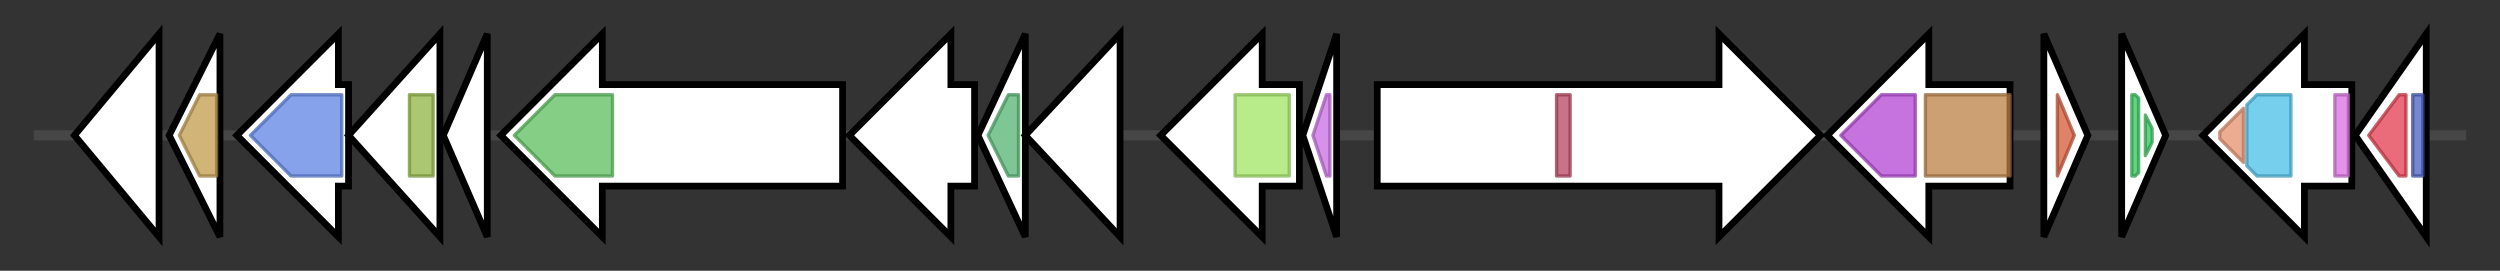 <svg version="1.1" baseProfile="full" xmlns="http://www.w3.org/2000/svg" width="738.8" height="80">
	<rect width="100%" height="100%" fill="#333333" stroke="none"/>
	<g>
		<line x1="10" y1="40.0" x2="728.8" y2="40.0" style="stroke:rgb(70,70,70); stroke-width:3 "/>
		<g>
			<title> (J8C03_RS15420)
hypothetical protein</title>
			<polygon class=" (J8C03_RS15420)
hypothetical protein" points="22,40 47,10 47,70" fill="rgb(255,255,255)" fill-opacity="1.0" stroke="rgb(0,0,0)" stroke-width="2"  />
		</g>
		<g>
			<title> (J8C03_RS15425)
VOC family protein</title>
			<polygon class=" (J8C03_RS15425)
VOC family protein" points="50,40 65,10 65,70" fill="rgb(255,255,255)" fill-opacity="1.0" stroke="rgb(0,0,0)" stroke-width="2"  />
			<g>
				<title>Glyoxalase (PF00903)
"Glyoxalase/Bleomycin resistance protein/Dioxygenase superfamily"</title>
				<polygon class="PF00903" points="53,40 59,28 64,28 64,52 59,52" stroke-linejoin="round" width="12" height="24" fill="rgb(193,155,75)" stroke="rgb(154,123,60)" stroke-width="1" opacity="0.75" />
			</g>
		</g>
		<g>
			<title> (J8C03_RS15430)
COX15/CtaA family protein</title>
			<polygon class=" (J8C03_RS15430)
COX15/CtaA family protein" points="103,25 100,25 100,10 70,40 100,70 100,55 103,55" fill="rgb(255,255,255)" fill-opacity="1.0" stroke="rgb(0,0,0)" stroke-width="2"  />
			<g>
				<title>COX15-CtaA (PF02628)
"Cytochrome oxidase assembly protein"</title>
				<polygon class="PF02628" points="74,40 86,28 101,28 101,52 86,52" stroke-linejoin="round" width="28" height="24" fill="rgb(94,131,228)" stroke="rgb(75,104,182)" stroke-width="1" opacity="0.75" />
			</g>
		</g>
		<g>
			<title> (J8C03_RS15435)
phage integrase N-terminal SAM-like domain-containing protein</title>
			<polygon class=" (J8C03_RS15435)
phage integrase N-terminal SAM-like domain-containing protein" points="103,40 130,10 130,70" fill="rgb(255,255,255)" fill-opacity="1.0" stroke="rgb(0,0,0)" stroke-width="2"  />
			<g>
				<title>Phage_int_SAM_1 (PF02899)
"Phage integrase, N-terminal SAM-like domain"</title>
				<rect class="PF02899" x="121" y="28" stroke-linejoin="round" width="7" height="24" fill="rgb(144,180,66)" stroke="rgb(115,144,52)" stroke-width="1" opacity="0.75" />
			</g>
		</g>
		<g>
			<title> (J8C03_RS15440)
hypothetical protein</title>
			<polygon class=" (J8C03_RS15440)
hypothetical protein" points="131,40 144,10 144,70" fill="rgb(255,255,255)" fill-opacity="1.0" stroke="rgb(0,0,0)" stroke-width="2"  />
		</g>
		<g>
			<title> (J8C03_RS15445)
C25 family cysteine peptidase</title>
			<polygon class=" (J8C03_RS15445)
C25 family cysteine peptidase" points="249,25 178,25 178,10 148,40 178,70 178,55 249,55" fill="rgb(255,255,255)" fill-opacity="1.0" stroke="rgb(0,0,0)" stroke-width="2"  />
			<g>
				<title>Peptidase_C25 (PF01364)
"Peptidase family C25"</title>
				<polygon class="PF01364" points="152,40 164,28 181,28 181,52 164,52" stroke-linejoin="round" width="33" height="24" fill="rgb(91,189,93)" stroke="rgb(72,151,74)" stroke-width="1" opacity="0.75" />
			</g>
		</g>
		<g>
			<title> (J8C03_RS15450)
hypothetical protein</title>
			<polygon class=" (J8C03_RS15450)
hypothetical protein" points="288,25 281,25 281,10 251,40 281,70 281,55 288,55" fill="rgb(255,255,255)" fill-opacity="1.0" stroke="rgb(0,0,0)" stroke-width="2"  />
		</g>
		<g>
			<title> (J8C03_RS15455)
S26 family signal peptidase</title>
			<polygon class=" (J8C03_RS15455)
S26 family signal peptidase" points="289,40 303,10 303,70" fill="rgb(255,255,255)" fill-opacity="1.0" stroke="rgb(0,0,0)" stroke-width="2"  />
			<g>
				<title>Peptidase_S24 (PF00717)
"Peptidase S24-like"</title>
				<polygon class="PF00717" points="292,40 298,28 301,28 301,52 298,52 292,40" stroke-linejoin="round" width="9" height="24" fill="rgb(83,179,111)" stroke="rgb(66,143,88)" stroke-width="1" opacity="0.75" />
			</g>
		</g>
		<g>
			<title> (J8C03_RS15460)
hypothetical protein</title>
			<polygon class=" (J8C03_RS15460)
hypothetical protein" points="303,40 331,10 331,70" fill="rgb(255,255,255)" fill-opacity="1.0" stroke="rgb(0,0,0)" stroke-width="2"  />
		</g>
		<g>
			<title> (J8C03_RS15465)
radical SAM protein</title>
			<polygon class=" (J8C03_RS15465)
radical SAM protein" points="384,25 373,25 373,10 343,40 373,70 373,55 384,55" fill="rgb(255,255,255)" fill-opacity="1.0" stroke="rgb(0,0,0)" stroke-width="2"  />
			<g>
				<title>Radical_SAM (PF04055)
"Radical SAM superfamily"</title>
				<rect class="PF04055" x="365" y="28" stroke-linejoin="round" width="16" height="24" fill="rgb(160,228,99)" stroke="rgb(128,182,79)" stroke-width="1" opacity="0.75" />
			</g>
		</g>
		<g>
			<title> (J8C03_RS15470)
PqqD family peptide modification chaperone</title>
			<polygon class=" (J8C03_RS15470)
PqqD family peptide modification chaperone" points="385,40 395,10 395,70" fill="rgb(255,255,255)" fill-opacity="1.0" stroke="rgb(0,0,0)" stroke-width="2"  />
			<g>
				<title>PqqD (PF05402)
"Coenzyme PQQ synthesis protein D (PqqD)"</title>
				<polygon class="PF05402" points="388,40 392,28 393,28 393,52 392,52" stroke-linejoin="round" width="7" height="24" fill="rgb(200,109,227)" stroke="rgb(160,87,181)" stroke-width="1" opacity="0.75" />
			</g>
		</g>
		<g>
			<title> (J8C03_RS15475)
hypothetical protein</title>
			<polygon class=" (J8C03_RS15475)
hypothetical protein" points="407,25 508,25 508,10 538,40 508,70 508,55 407,55" fill="rgb(255,255,255)" fill-opacity="1.0" stroke="rgb(0,0,0)" stroke-width="2"  />
			<g>
				<title>Kelch_1 (PF01344)
"Kelch motif"</title>
				<rect class="PF01344" x="460" y="28" stroke-linejoin="round" width="4" height="24" fill="rgb(184,68,96)" stroke="rgb(147,54,76)" stroke-width="1" opacity="0.75" />
			</g>
		</g>
		<g>
			<title> (J8C03_RS15480)
NAD+ synthase</title>
			<polygon class=" (J8C03_RS15480)
NAD+ synthase" points="594,25 570,25 570,10 540,40 570,70 570,55 594,55" fill="rgb(255,255,255)" fill-opacity="1.0" stroke="rgb(0,0,0)" stroke-width="2"  />
			<g>
				<title>NAD_synthase (PF02540)
"NAD synthase"</title>
				<polygon class="PF02540" points="544,40 556,28 566,28 566,52 556,52" stroke-linejoin="round" width="24" height="24" fill="rgb(180,69,212)" stroke="rgb(143,55,169)" stroke-width="1" opacity="0.75" />
			</g>
			<g>
				<title>CN_hydrolase (PF00795)
"Carbon-nitrogen hydrolase"</title>
				<rect class="PF00795" x="569" y="28" stroke-linejoin="round" width="25" height="24" fill="rgb(186,128,69)" stroke="rgb(148,102,55)" stroke-width="1" opacity="0.75" />
			</g>
		</g>
		<g>
			<title> (J8C03_RS15485)
HU family DNA-binding protein</title>
			<polygon class=" (J8C03_RS15485)
HU family DNA-binding protein" points="604,10 617,40 604,70" fill="rgb(255,255,255)" fill-opacity="1.0" stroke="rgb(0,0,0)" stroke-width="2"  />
			<g>
				<title>Bac_DNA_binding (PF00216)
"Bacterial DNA-binding protein"</title>
				<polygon class="PF00216" points="608,28 608,28 613,40 608,52 608,52" stroke-linejoin="round" width="8" height="24" fill="rgb(211,88,56)" stroke="rgb(168,70,44)" stroke-width="1" opacity="0.75" />
			</g>
		</g>
		<g>
			<title> (J8C03_RS16280)
histidine kinase</title>
			<polygon class=" (J8C03_RS16280)
histidine kinase" points="627,10 640,40 627,70" fill="rgb(255,255,255)" fill-opacity="1.0" stroke="rgb(0,0,0)" stroke-width="2"  />
			<g>
				<title>Reg_prop (PF07494)
"Two component regulator propeller"</title>
				<polygon class="PF07494" points="630,28 631,28 632,29 632,51 631,52 630,52" stroke-linejoin="round" width="2" height="24" fill="rgb(51,194,91)" stroke="rgb(40,155,72)" stroke-width="1" opacity="0.75" />
			</g>
			<g>
				<title>Reg_prop (PF07494)
"Two component regulator propeller"</title>
				<polygon class="PF07494" points="634,34 636,38 636,42 634,46" stroke-linejoin="round" width="2" height="24" fill="rgb(51,194,91)" stroke="rgb(40,155,72)" stroke-width="1" opacity="0.75" />
			</g>
		</g>
		<g>
			<title> (J8C03_RS16285)
RNA-guided endonuclease TnpB family protein</title>
			<polygon class=" (J8C03_RS16285)
RNA-guided endonuclease TnpB family protein" points="695,25 681,25 681,10 651,40 681,70 681,55 695,55" fill="rgb(255,255,255)" fill-opacity="1.0" stroke="rgb(0,0,0)" stroke-width="2"  />
			<g>
				<title>OrfB_Zn_ribbon (PF07282)
"Putative transposase DNA-binding domain"</title>
				<polygon class="PF07282" points="656,39 663,32 663,48 656,41" stroke-linejoin="round" width="7" height="24" fill="rgb(228,144,110)" stroke="rgb(182,115,88)" stroke-width="1" opacity="0.75" />
			</g>
			<g>
				<title>OrfB_IS605 (PF01385)
"Probable transposase"</title>
				<polygon class="PF01385" points="664,31 667,28 677,28 677,52 667,52 664,49" stroke-linejoin="round" width="13" height="24" fill="rgb(73,190,229)" stroke="rgb(58,152,183)" stroke-width="1" opacity="0.75" />
			</g>
			<g>
				<title>HTH_OrfB_IS605 (PF12323)
"Helix-turn-helix domain"</title>
				<rect class="PF12323" x="690" y="28" stroke-linejoin="round" width="4" height="24" fill="rgb(216,110,224)" stroke="rgb(172,88,179)" stroke-width="1" opacity="0.75" />
			</g>
		</g>
		<g>
			<title> (J8C03_RS15495)
IS607 family transposase</title>
			<polygon class=" (J8C03_RS15495)
IS607 family transposase" points="696,40 717,10 717,70" fill="rgb(255,255,255)" fill-opacity="1.0" stroke="rgb(0,0,0)" stroke-width="2"  />
			<g>
				<title>Resolvase (PF00239)
"Resolvase, N terminal domain"</title>
				<polygon class="PF00239" points="700,40 709,28 711,28 711,52 709,52" stroke-linejoin="round" width="14" height="24" fill="rgb(227,58,76)" stroke="rgb(181,46,60)" stroke-width="1" opacity="0.75" />
			</g>
			<g>
				<title>MerR (PF00376)
"MerR family regulatory protein"</title>
				<rect class="PF00376" x="713" y="28" stroke-linejoin="round" width="3" height="24" fill="rgb(74,94,193)" stroke="rgb(59,75,154)" stroke-width="1" opacity="0.75" />
			</g>
		</g>
	</g>
</svg>

